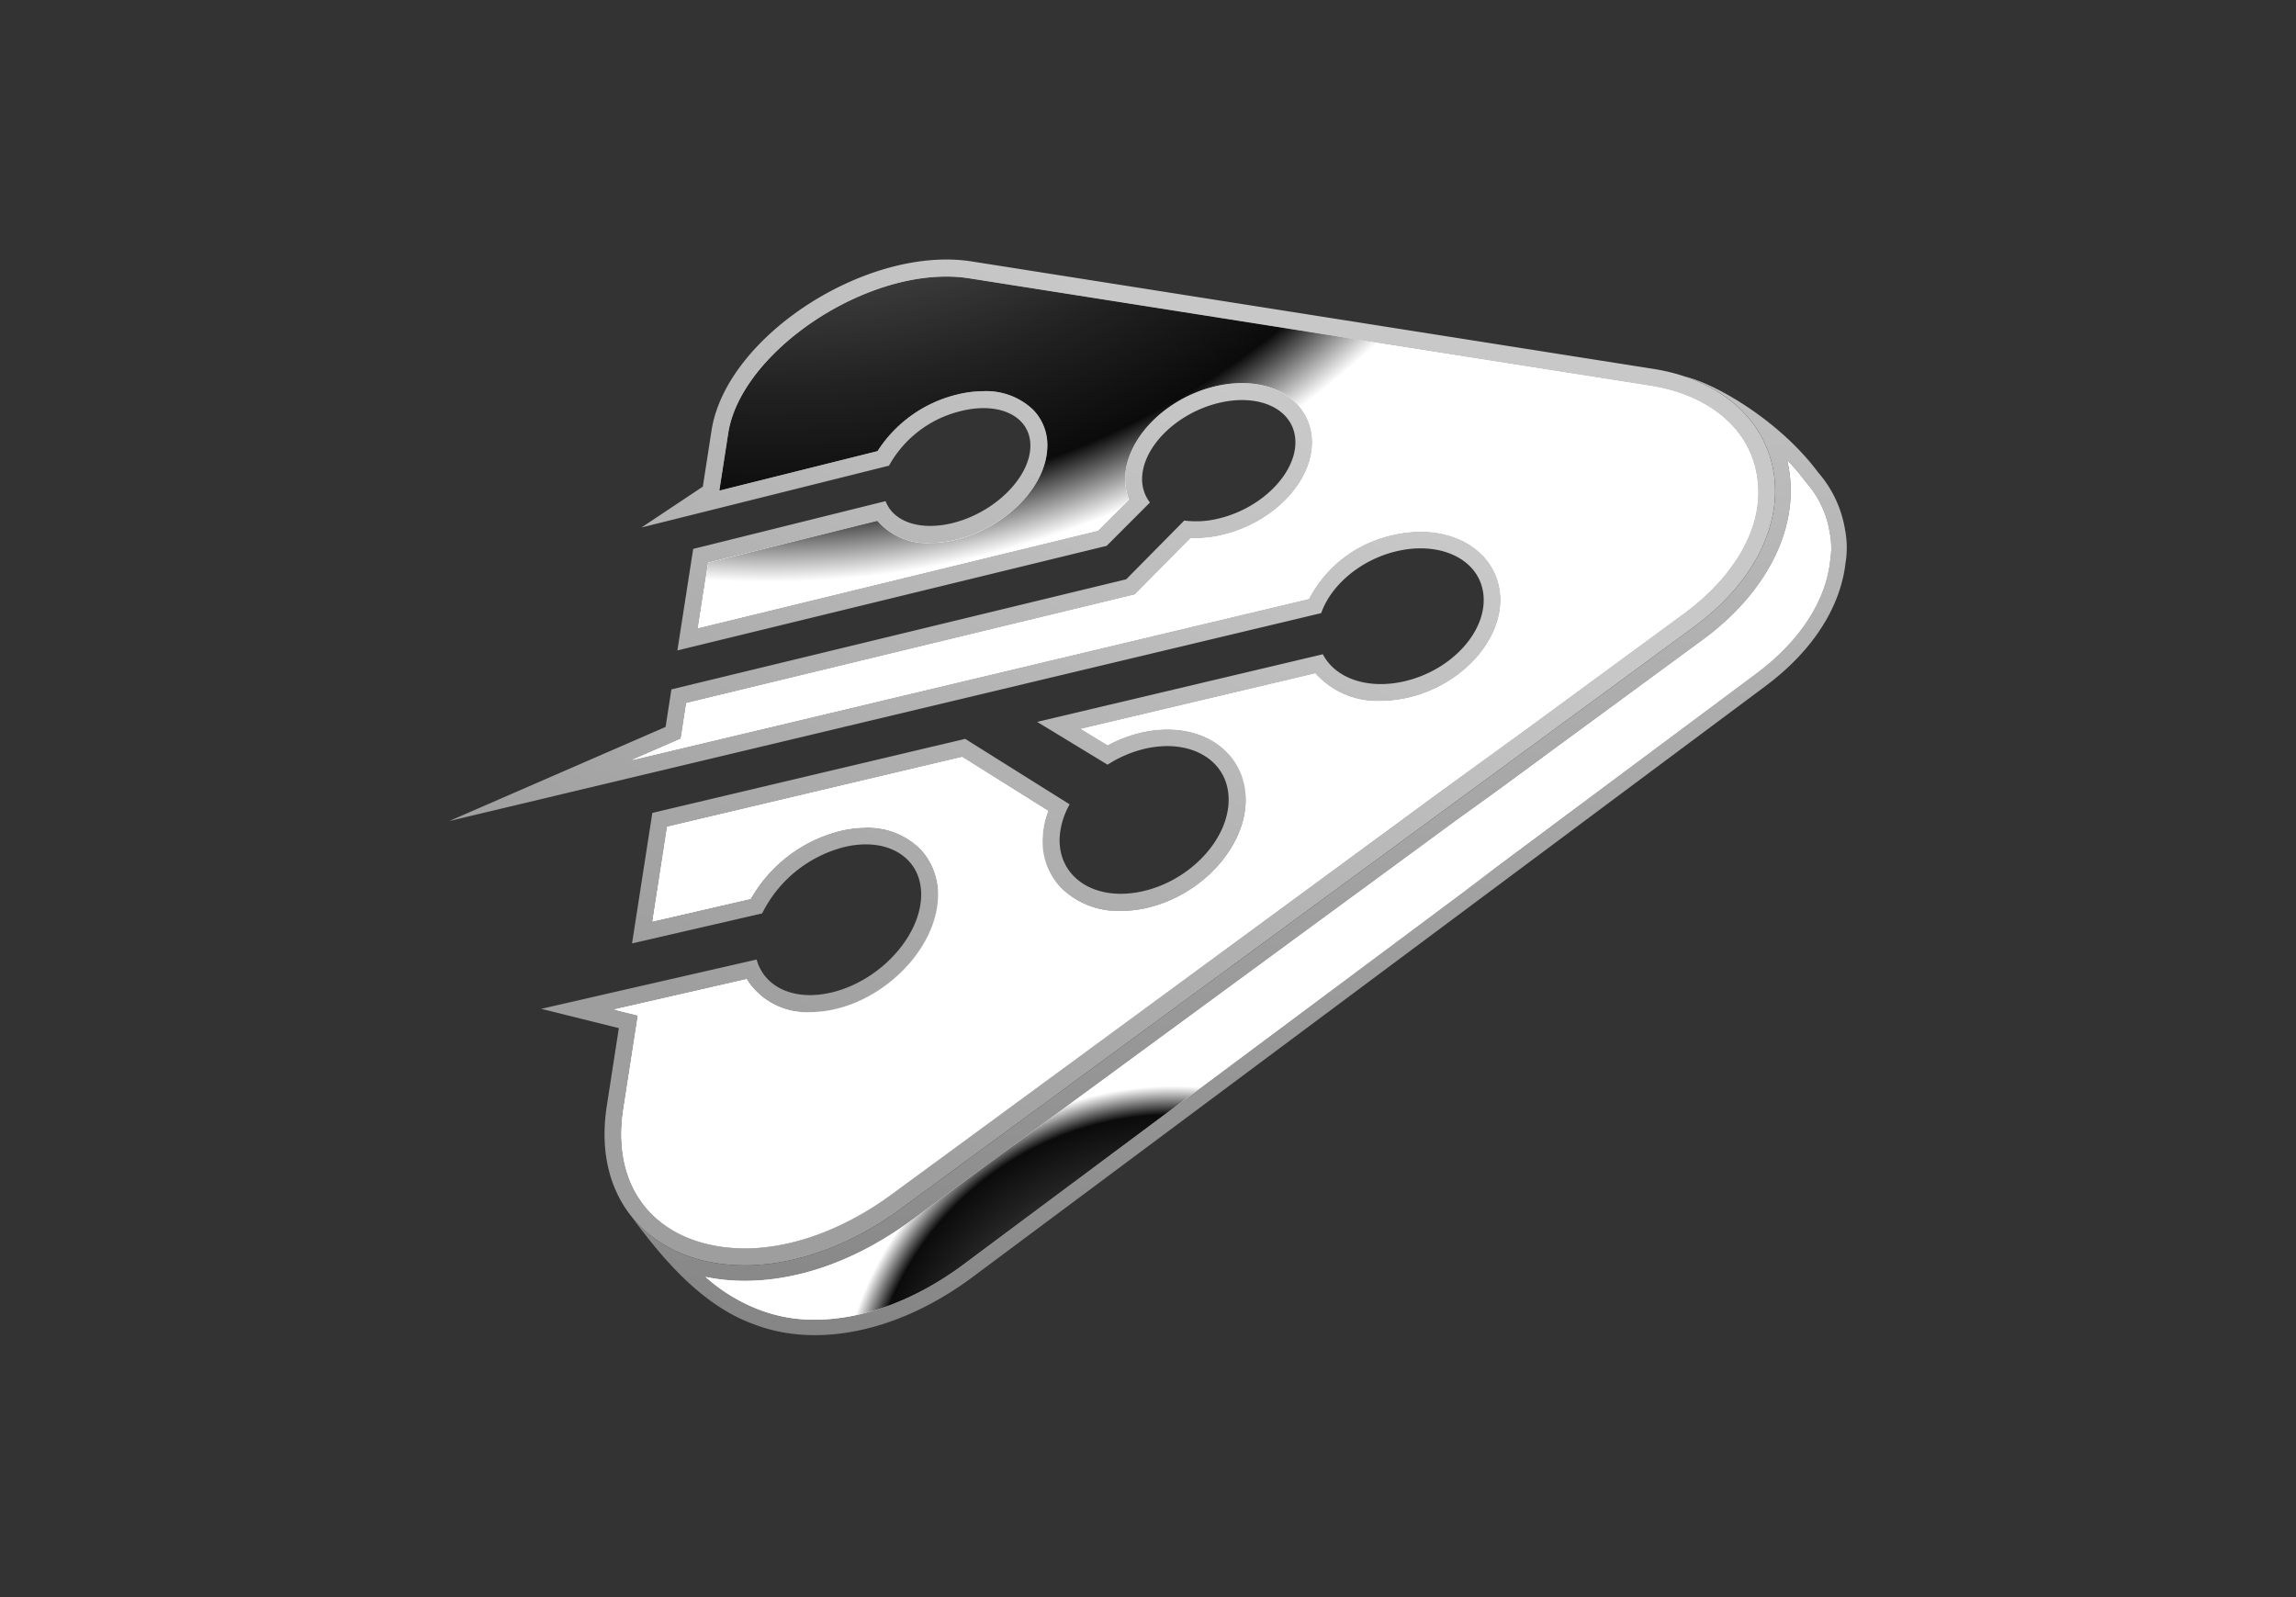 <svg xmlns="http://www.w3.org/2000/svg" xmlns:xlink="http://www.w3.org/1999/xlink" width="230" height="160" viewBox="0 0 230 160">
  <rect x="0" y="0" width="230" height="160" fill="#333333" stroke="none"/>
  <defs>
    <clipPath id="clip-path">
      <rect id="Rectangle_26" data-name="Rectangle 26" width="230" height="160" transform="translate(503 2689)" fill="none"/>
    </clipPath>
    <linearGradient id="linear-gradient" x1="0.148" y1="0.706" x2="0.652" y2="0.152" gradientUnits="objectBoundingBox">
      <stop offset="0" stop-color="#9e9e9e"/>
      <stop offset="0.945" stop-color="#c8c8c8"/>
    </linearGradient>
    <radialGradient id="radial-gradient" cx="1.025" cy="-0.259" r="0.675" gradientTransform="translate(0.075) scale(0.85 1)" gradientUnits="objectBoundingBox">
      <stop offset="0" stop-color="#fff"/>
      <stop offset="0.14" stop-color="silver"/>
      <stop offset="0.305" stop-color="#7d7d7d"/>
      <stop offset="0.454" stop-color="#494949"/>
      <stop offset="0.583" stop-color="#222"/>
      <stop offset="0.686" stop-color="#0b0b0b"/>
      <stop offset="0.75" stop-color="#fff"/>
    </radialGradient>
    <radialGradient id="radial-gradient-2" cx="0.732" cy="1.325" r="1.153" xlink:href="#radial-gradient"/>
    <radialGradient id="radial-gradient-3" cx="0.072" cy="-0.583" r="1.196" xlink:href="#radial-gradient"/>
    <linearGradient id="linear-gradient-2" x1="0.519" y1="-0.02" x2="0.483" y2="1.019" gradientUnits="objectBoundingBox">
      <stop offset="0" stop-color="#c1c1c1"/>
      <stop offset="1" stop-color="#848484"/>
    </linearGradient>
    <radialGradient id="radial-gradient-4" cx="1.254" cy="0.412" r="0.714" gradientTransform="translate(0.118) scale(0.764 1)" xlink:href="#radial-gradient"/>
    <radialGradient id="radial-gradient-5" cx="0.39" cy="1.119" r="0.521" gradientTransform="translate(0.118) scale(0.764 1)" xlink:href="#radial-gradient"/>
  </defs>
  <g id="Mask_Group_7" data-name="Mask Group 7" transform="translate(-503 -2689)" clip-path="url(#clip-path)">
    <g id="Group_538" data-name="Group 538" transform="translate(450.96 2609.203)">
      <g id="Group_543" data-name="Group 543" transform="translate(97.04 105.797)">
        <path id="Path_1013" data-name="Path 1013" d="M221.684,142.635l-79.3,58.185c-.166.124-.332.244-.5.363-9.912,7.007-20.239,6.764-25.581,1.592a10.47,10.47,0,0,1-1.084-1.219c-.005,0-.005,0-.01-.005-2.116-2.718-3.081-6.437-2.386-10.949l1.209-7.806-7.78-1.935,8.382-1.919,13.2-3.019c.752,2.713,3.657,4.17,7.4,3.325,4.689-1.063,8.76-5.3,9.067-9.367.3-3.978-3.133-6.292-7.64-5.239a12.669,12.669,0,0,0-8.273,6.66l-13.034,3.008,2.033-13.076,31.339-7.417,10.467,6.561a7.655,7.655,0,0,0-1.006,3.371c-.14,3.989,3.584,6.416,8.351,5.327,4.782-1.089,8.631-5.265,8.579-9.243-.047-3.885-3.817-6.094-8.413-5.021a11.907,11.907,0,0,0-3.714,1.592l-7.059-4.289,28.626-6.774c1.224,2.381,4.461,3.579,8.2,2.7,4.689-1.094,8.231-4.984,7.889-8.61-.322-3.543-4.248-5.482-8.75-4.4-3.584.861-6.535,3.4-7.505,6.188l-66.355,15.825L97.04,162.049l21.676-9.43.581-3.76,45.561-11.027,5.814-5.887a9.365,9.365,0,0,0,3.491-.213c4.331-1.053,7.754-4.57,7.64-7.78-.114-3.148-3.594-4.808-7.765-3.766-4.149,1.032-7.542,4.383-7.588,7.547a3.828,3.828,0,0,0,.783,2.407l-4.336,4.341-43,10.477,1.582-10.171L140.754,130c.762,2.038,3.4,3.008,6.7,2.2,4.144-1.022,7.645-4.43,7.8-7.547.15-3.06-2.977-4.678-6.971-3.672a11.232,11.232,0,0,0-7.189,5.467l-19.061,4.761L116.3,132.64l6.146-4.092.871-5.628c1.473-9.476,15.649-18.574,26.079-16.93l68.237,10.757a19.37,19.37,0,0,1,3.242.788C231.969,121.286,233.421,134.025,221.684,142.635Z" transform="translate(-97.04 -105.797)" fill="url(#linear-gradient)"/>
        <g id="Group_542" data-name="Group 542" transform="translate(16.547 1.703)">
          <path id="Path_1014" data-name="Path 1014" d="M141.992,206.441c-4.11,0-7.587-1.417-9.791-3.99-2.156-2.516-2.965-5.976-2.341-10l1.451-9.351-2.368-.588,13.242-3.029a7.049,7.049,0,0,0,6.345,3.293,11.038,11.038,0,0,0,2.429-.283c5.368-1.216,10.028-6.106,10.388-10.9a6.575,6.575,0,0,0-1.67-5.107,7.433,7.433,0,0,0-5.556-2.213,11,11,0,0,0-2.492.3,14.329,14.329,0,0,0-9.048,6.84l-9.808,2.264,1.467-9.461,29.539-6.989,8.6,5.391a8.614,8.614,0,0,0-.536,2.658,6.73,6.73,0,0,0,1.864,5.042,8.146,8.146,0,0,0,5.964,2.314,11.717,11.717,0,0,0,2.6-.3c5.523-1.259,9.968-6.161,9.907-10.928-.052-4.107-3.28-6.975-7.85-6.975a11.669,11.669,0,0,0-2.653.316,13.356,13.356,0,0,0-3.316,1.27l-2.644-1.608,23.442-5.546a8.3,8.3,0,0,0,6.558,2.763,12.279,12.279,0,0,0,2.787-.332c5.484-1.286,9.609-5.965,9.2-10.43-.34-3.676-3.629-6.243-8-6.243a12.232,12.232,0,0,0-2.849.346,12.464,12.464,0,0,0-8.349,6.394L130.759,157.5l4.849-2.108.553-3.565,44.924-10.873,5.592-5.659q.25.012.5.012a11.617,11.617,0,0,0,2.745-.341c5.157-1.257,9.082-5.427,8.935-9.494-.121-3.367-3.02-5.719-7.05-5.719a11.723,11.723,0,0,0-2.824.359c-4.923,1.226-8.823,5.257-8.878,9.179a5.637,5.637,0,0,0,.379,2.131l-3.1,3.1-40.059,9.765,1.013-6.538,16.941-4.2a6.538,6.538,0,0,0,5.289,2.225,11.1,11.1,0,0,0,2.645-.336c4.9-1.209,8.9-5.213,9.093-9.116a5.094,5.094,0,0,0-1.383-3.865,6.782,6.782,0,0,0-5.006-1.892,11.1,11.1,0,0,0-2.7.349,13.146,13.146,0,0,0-7.915,5.655l-15.847,3.958.893-5.757c1.182-7.622,12.409-15.683,21.843-15.683a14.781,14.781,0,0,1,2.289.173l68.238,10.754c5.544.874,9.475,3.949,10.514,8.227,1.2,4.952-1.491,10.413-7.207,14.608l-79.3,58.184c-4.758,3.491-9.995,5.415-14.743,5.415Z" transform="translate(-128.943 -109.08)" fill="url(#radial-gradient)" style="mix-blend-mode: color-dodge;isolation: isolate"/>
          <path id="Path_1015" data-name="Path 1015" d="M141.992,206.441c-4.11,0-7.587-1.417-9.791-3.99-2.156-2.516-2.965-5.976-2.341-10l1.451-9.351-2.368-.588,13.242-3.029a7.049,7.049,0,0,0,6.345,3.293,11.038,11.038,0,0,0,2.429-.283c5.368-1.216,10.028-6.106,10.388-10.9a6.575,6.575,0,0,0-1.67-5.107,7.433,7.433,0,0,0-5.556-2.213,11,11,0,0,0-2.492.3,14.329,14.329,0,0,0-9.048,6.84l-9.808,2.264,1.467-9.461,29.539-6.989,8.6,5.391a8.614,8.614,0,0,0-.536,2.658,6.73,6.73,0,0,0,1.864,5.042,8.146,8.146,0,0,0,5.964,2.314,11.717,11.717,0,0,0,2.6-.3c5.523-1.259,9.968-6.161,9.907-10.928-.052-4.107-3.28-6.975-7.85-6.975a11.669,11.669,0,0,0-2.653.316,13.356,13.356,0,0,0-3.316,1.27l-2.644-1.608,23.442-5.546a8.3,8.3,0,0,0,6.558,2.763,12.279,12.279,0,0,0,2.787-.332c5.484-1.286,9.609-5.965,9.2-10.43-.34-3.676-3.629-6.243-8-6.243a12.232,12.232,0,0,0-2.849.346,12.464,12.464,0,0,0-8.349,6.394L130.759,157.5l4.849-2.108.553-3.565,44.924-10.873,5.592-5.659q.25.012.5.012a11.617,11.617,0,0,0,2.745-.341c5.157-1.257,9.082-5.427,8.935-9.494-.121-3.367-3.02-5.719-7.05-5.719a11.723,11.723,0,0,0-2.824.359c-4.923,1.226-8.823,5.257-8.878,9.179a5.637,5.637,0,0,0,.379,2.131l-3.1,3.1-40.059,9.765,1.013-6.538,16.941-4.2a6.538,6.538,0,0,0,5.289,2.225,11.1,11.1,0,0,0,2.645-.336c4.9-1.209,8.9-5.213,9.093-9.116a5.094,5.094,0,0,0-1.383-3.865,6.782,6.782,0,0,0-5.006-1.892,11.1,11.1,0,0,0-2.7.349,13.146,13.146,0,0,0-7.915,5.655l-15.847,3.958.893-5.757c1.182-7.622,12.409-15.683,21.843-15.683a14.781,14.781,0,0,1,2.289.173l68.238,10.754c5.544.874,9.475,3.949,10.514,8.227,1.2,4.952-1.491,10.413-7.207,14.608l-79.3,58.184c-4.758,3.491-9.995,5.415-14.743,5.415Z" transform="translate(-128.943 -109.08)" fill="url(#radial-gradient-2)" style="mix-blend-mode: color-dodge;isolation: isolate"/>
          <path id="Path_1016" data-name="Path 1016" d="M141.992,206.441c-4.11,0-7.587-1.417-9.791-3.99-2.156-2.516-2.965-5.976-2.341-10l1.451-9.351-2.368-.588,13.242-3.029a7.049,7.049,0,0,0,6.345,3.293,11.038,11.038,0,0,0,2.429-.283c5.368-1.216,10.028-6.106,10.388-10.9a6.575,6.575,0,0,0-1.67-5.107,7.433,7.433,0,0,0-5.556-2.213,11,11,0,0,0-2.492.3,14.329,14.329,0,0,0-9.048,6.84l-9.808,2.264,1.467-9.461,29.539-6.989,8.6,5.391a8.614,8.614,0,0,0-.536,2.658,6.73,6.73,0,0,0,1.864,5.042,8.146,8.146,0,0,0,5.964,2.314,11.717,11.717,0,0,0,2.6-.3c5.523-1.259,9.968-6.161,9.907-10.928-.052-4.107-3.28-6.975-7.85-6.975a11.669,11.669,0,0,0-2.653.316,13.356,13.356,0,0,0-3.316,1.27l-2.644-1.608,23.442-5.546a8.3,8.3,0,0,0,6.558,2.763,12.279,12.279,0,0,0,2.787-.332c5.484-1.286,9.609-5.965,9.2-10.43-.34-3.676-3.629-6.243-8-6.243a12.232,12.232,0,0,0-2.849.346,12.464,12.464,0,0,0-8.349,6.394L130.759,157.5l4.849-2.108.553-3.565,44.924-10.873,5.592-5.659q.25.012.5.012a11.617,11.617,0,0,0,2.745-.341c5.157-1.257,9.082-5.427,8.935-9.494-.121-3.367-3.02-5.719-7.05-5.719a11.723,11.723,0,0,0-2.824.359c-4.923,1.226-8.823,5.257-8.878,9.179a5.637,5.637,0,0,0,.379,2.131l-3.1,3.1-40.059,9.765,1.013-6.538,16.941-4.2a6.538,6.538,0,0,0,5.289,2.225,11.1,11.1,0,0,0,2.645-.336c4.9-1.209,8.9-5.213,9.093-9.116a5.094,5.094,0,0,0-1.383-3.865,6.782,6.782,0,0,0-5.006-1.892,11.1,11.1,0,0,0-2.7.349,13.146,13.146,0,0,0-7.915,5.655l-15.847,3.958.893-5.757c1.182-7.622,12.409-15.683,21.843-15.683a14.781,14.781,0,0,1,2.289.173l68.238,10.754c5.544.874,9.475,3.949,10.514,8.227,1.2,4.952-1.491,10.413-7.207,14.608l-79.3,58.184c-4.758,3.491-9.995,5.415-14.743,5.415Z" transform="translate(-128.943 -109.08)" fill="url(#radial-gradient-3)" style="mix-blend-mode: color-dodge;isolation: isolate"/>
        </g>
        <path id="Path_1017" data-name="Path 1017" d="M253.8,146.937h-.01c-.43,4.232-3.008,8.735-8.024,12.474L166.36,218.6c-7.848,5.846-16.053,7.038-21.919,4.756-5.8-2.044-10.078-7.842-12.37-10.918.005.005.005.005.01.005a10.468,10.468,0,0,0,1.084,1.219c5.342,5.171,15.669,5.415,25.581-1.592.171-.119.337-.239.5-.363l79.3-58.185c11.738-8.61,10.285-21.349-.8-25.1v-.005c3.262.809,9.575,4.59,13.268,9.575a11.533,11.533,0,0,1,2.707,5.726A9.555,9.555,0,0,1,253.8,146.937Z" transform="translate(-113.901 -116.686)" fill="url(#linear-gradient-2)"/>
        <path id="Path_1018" data-name="Path 1018" d="M157.5,230.627a15.174,15.174,0,0,1-5.525-.98,17.294,17.294,0,0,1-5.426-3.3,19.288,19.288,0,0,0,3.919.393c5.323,0,10.906-1.958,16.146-5.663.178-.124.359-.254.539-.39l79.282-58.175c6.343-4.653,9.582-10.985,8.661-16.936q-.085-.55-.214-1.082a21.687,21.687,0,0,1,1.846,2.162l.036.048.039.046a9.919,9.919,0,0,1,2.347,4.958,8.463,8.463,0,0,1,.158,1.952l-.092.853c-.417,4.091-3.046,8.134-7.406,11.384L172.4,225.094C167.607,228.662,162.315,230.627,157.5,230.627Z" transform="translate(-120.868 -124.424)" fill="url(#radial-gradient-4)" style="mix-blend-mode: color-dodge;isolation: isolate"/>
      </g>
      <g id="Group_544" data-name="Group 544" transform="translate(122.718 125.87)" style="mix-blend-mode: color-dodge;isolation: isolate">
        <path id="Path_1019" data-name="Path 1019" d="M157.5,230.627a15.174,15.174,0,0,1-5.525-.98,17.294,17.294,0,0,1-5.426-3.3,19.288,19.288,0,0,0,3.919.393c5.323,0,10.906-1.958,16.146-5.663.178-.124.359-.254.539-.39l79.282-58.175c6.343-4.653,9.582-10.985,8.661-16.936q-.085-.55-.214-1.082a21.687,21.687,0,0,1,1.846,2.162l.036.048.039.046a9.919,9.919,0,0,1,2.347,4.958,8.463,8.463,0,0,1,.158,1.952l-.092.853c-.417,4.091-3.046,8.134-7.406,11.384L172.4,225.094C167.607,228.662,162.315,230.627,157.5,230.627Z" transform="translate(-146.546 -144.498)" fill="url(#radial-gradient-5)"/>
      </g>
    </g>
  </g>
</svg>
